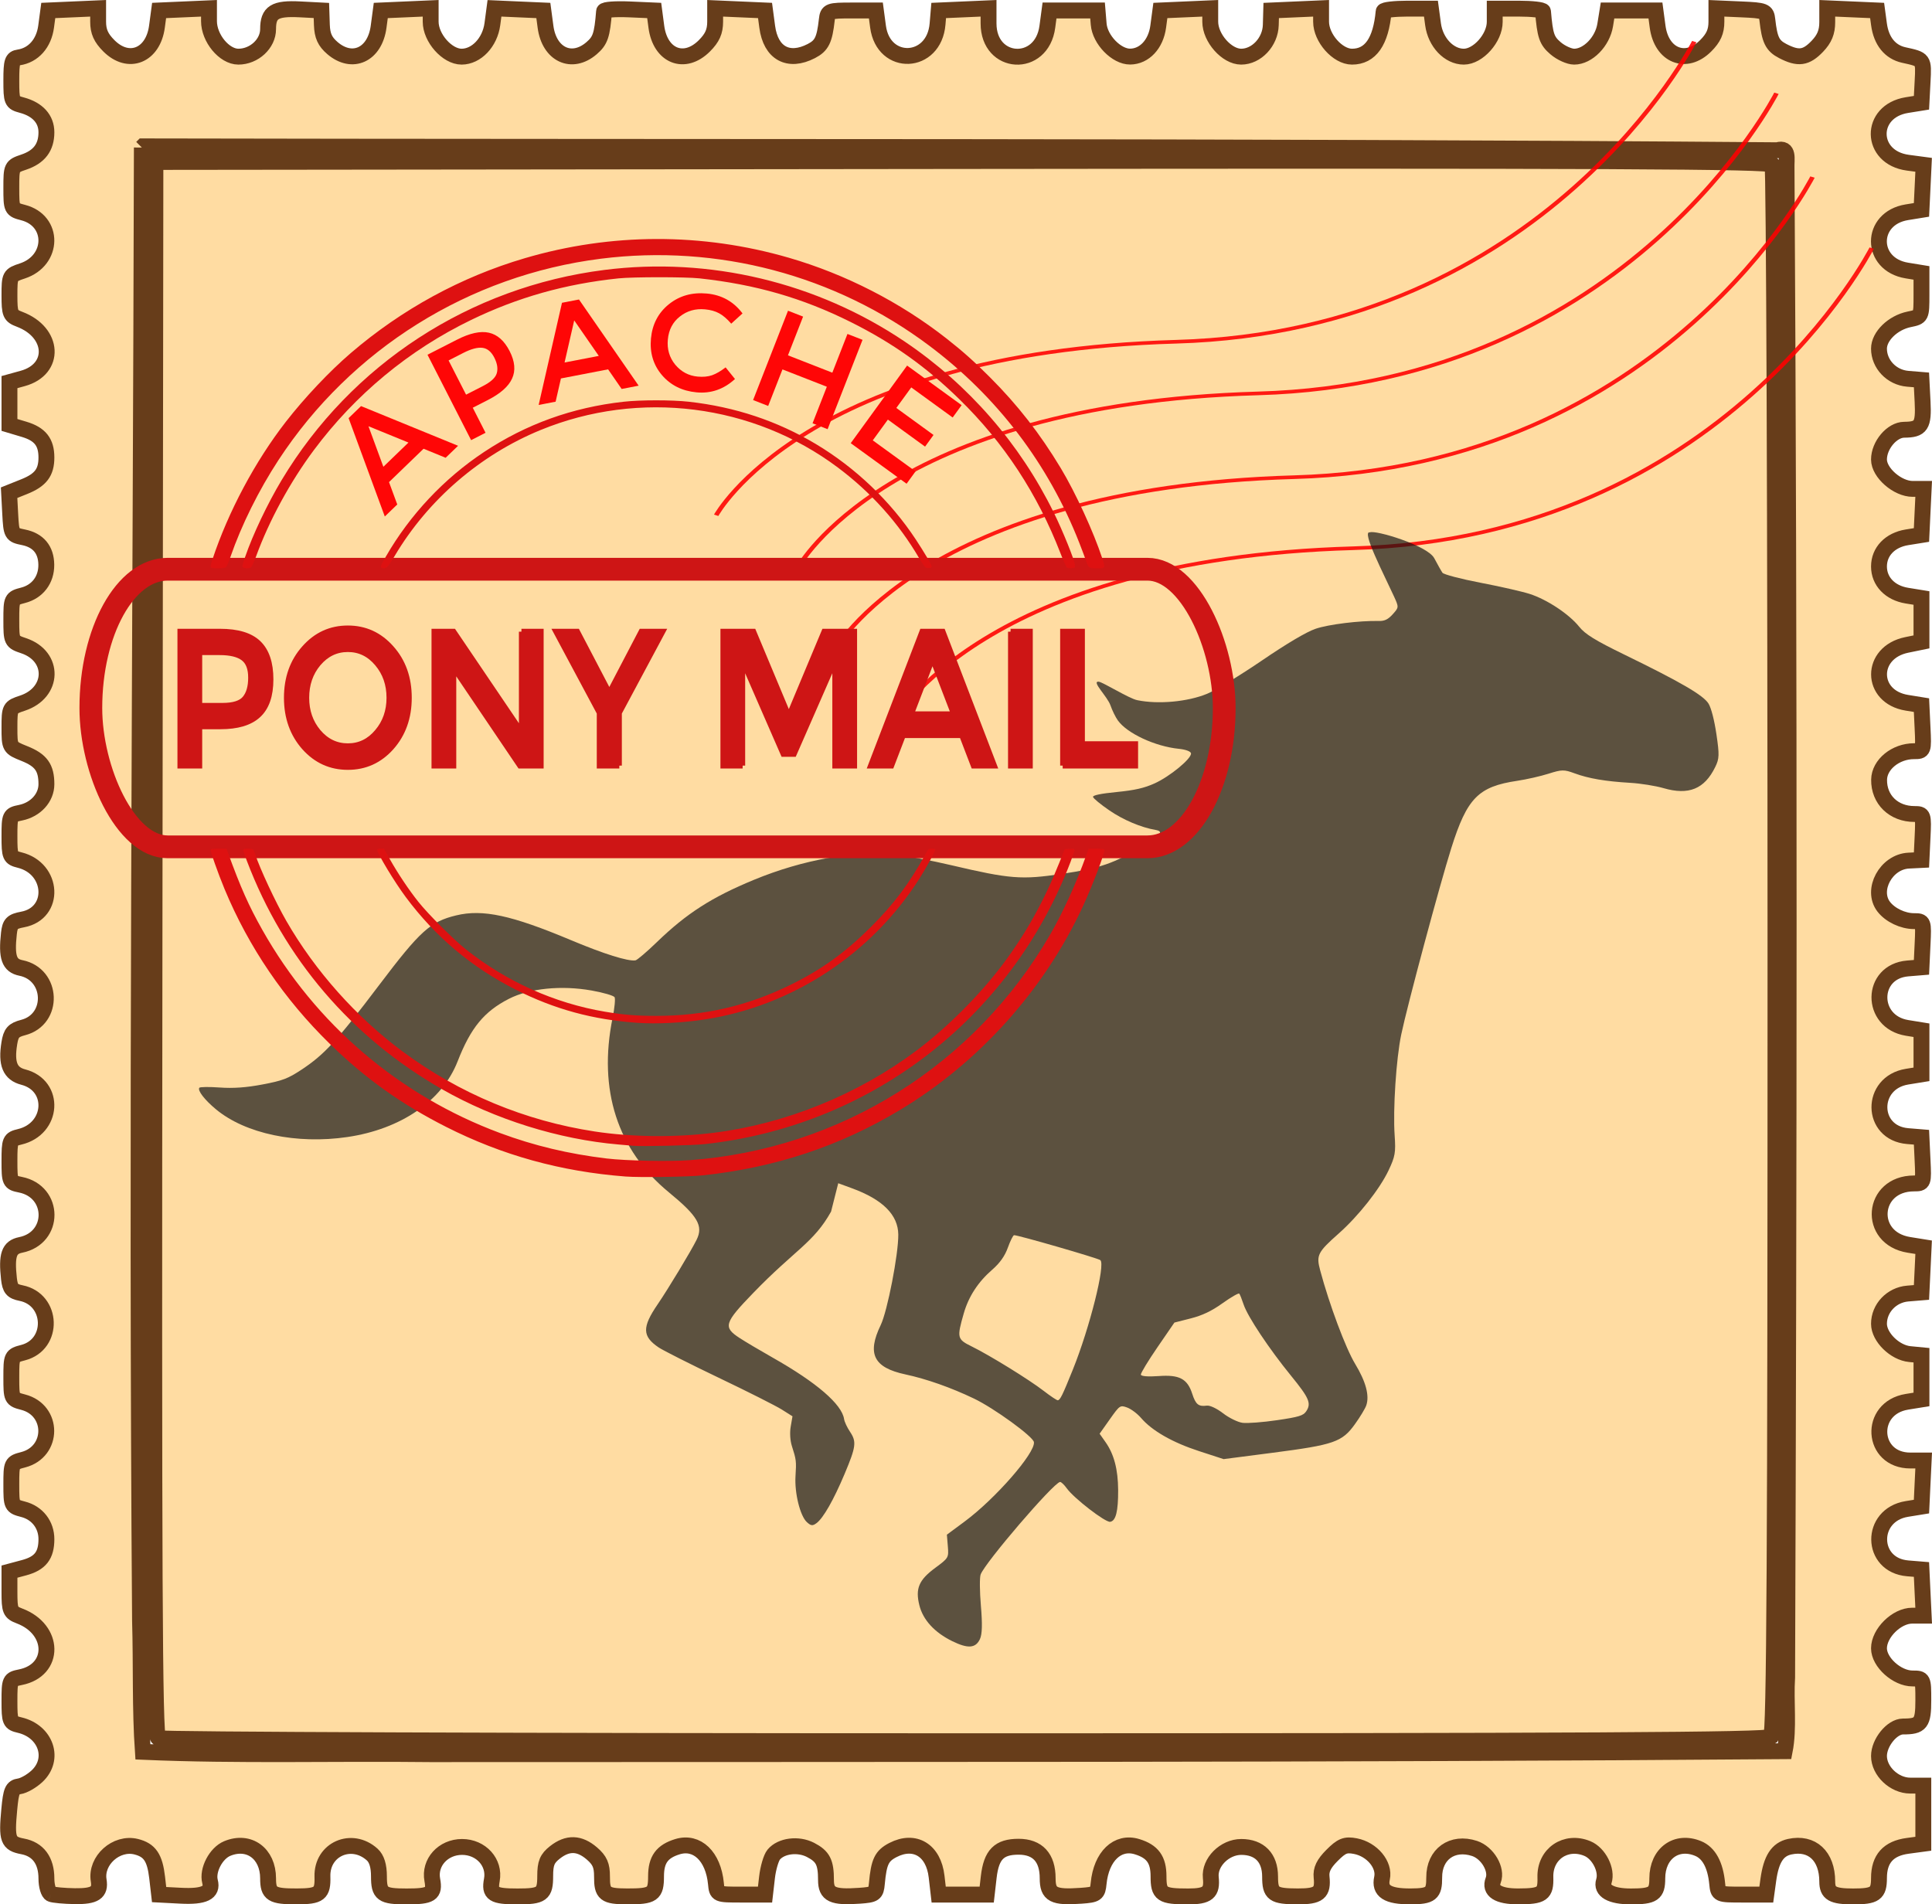 <?xml version="1.0" ?>
<!-- Created with Inkscape (http://www.inkscape.org/) -->
<svg xmlns="http://www.w3.org/2000/svg" xmlns:sodipodi="http://sodipodi.sourceforge.net/DTD/sodipodi-0.dtd" xmlns:inkscape="http://www.inkscape.org/namespaces/inkscape" viewBox="0 0 85.168 83.958" sodipodi:docname="ponymail v2.svg" inkscape:version="0.92.3 (2405546, 2018-03-11)">
	<defs id="defs3896"/>
	<sodipodi:namedview id="base" pagecolor="#ffffff" bordercolor="#666666" borderopacity="1.0" inkscape:pageopacity="0.0" inkscape:pageshadow="2" inkscape:zoom="2.8" inkscape:cx="205.11974" inkscape:cy="145.90815" inkscape:document-units="mm" inkscape:current-layer="text7034" showgrid="false" inkscape:window-width="3726" inkscape:window-height="2049" inkscape:window-x="114" inkscape:window-y="55" inkscape:window-maximized="1" fit-margin-top="0" fit-margin-left="0" fit-margin-right="0" fit-margin-bottom="0"/>
	<g inkscape:label="Layer 1" inkscape:groupmode="layer" id="layer1" transform="translate(-51.562,-80.801)">
		<path id="path6816" style="opacity:1;fill:#ffdca2;fill-opacity:1;stroke:#673d1a;stroke-width:0.7;stroke-linecap:butt;stroke-linejoin:miter;stroke-miterlimit:4;stroke-dasharray:none;stroke-opacity:1" d="M 57.815,87.305 C 57.768,108.954 57.569,130.604 57.735,152.253 C 57.792,154.174 57.728,156.143 57.86,158.034 C 62.079,158.218 66.313,158.087 70.538,158.137 C 90.437,158.124 110.338,158.16 130.236,158.006 C 130.436,156.994 130.275,155.818 130.344,154.753 C 130.423,132.558 130.452,110.362 130.318,88.168 C 130.306,87.84 130.442,87.264 129.909,87.425 C 105.895,87.23 81.88,87.306 57.866,87.254 L 57.815,87.305 M 53.812,164.302 C 53.7,164.256 53.608,163.949 53.608,163.618 C 53.608,162.828 53.239,162.329 52.56,162.202 C 51.913,162.08 51.846,161.899 51.97,160.582 C 52.048,159.738 52.109,159.598 52.414,159.554 C 52.608,159.527 52.956,159.329 53.188,159.114 C 54.006,158.356 53.593,157.13 52.427,156.854 C 52.002,156.754 51.979,156.701 51.979,155.795 C 51.979,154.867 51.993,154.838 52.463,154.744 C 54.01,154.435 53.986,152.637 52.427,152.046 C 52.014,151.889 51.979,151.808 51.979,150.983 L 51.979,150.089 L 52.628,149.915 C 53.335,149.724 53.608,149.374 53.608,148.658 C 53.608,148.02 53.205,147.502 52.583,147.341 C 52.07,147.208 52.061,147.189 52.061,146.249 C 52.061,145.31 52.07,145.29 52.583,145.157 C 53.94,144.806 53.94,142.969 52.583,142.618 C 52.07,142.485 52.061,142.466 52.061,141.526 C 52.061,140.586 52.07,140.567 52.583,140.434 C 53.963,140.076 53.894,138.09 52.492,137.809 C 52.1,137.731 52.007,137.62 51.957,137.177 C 51.842,136.131 51.96,135.789 52.472,135.686 C 53.999,135.381 53.992,133.337 52.463,133.031 C 51.993,132.937 51.979,132.908 51.979,131.981 C 51.979,131.075 52.002,131.022 52.427,130.921 C 53.912,130.57 54.028,128.66 52.588,128.286 C 52.004,128.135 51.826,127.703 51.973,126.796 C 52.047,126.334 52.154,126.213 52.584,126.101 C 53.968,125.743 53.893,123.757 52.484,123.475 C 51.967,123.371 51.839,123.005 51.955,121.956 C 52.003,121.517 52.092,121.426 52.561,121.338 C 54.027,121.063 53.926,119.09 52.427,118.718 C 52.003,118.613 51.979,118.557 51.979,117.668 C 51.979,116.757 51.994,116.726 52.463,116.632 C 53.131,116.498 53.608,115.974 53.608,115.374 C 53.608,114.644 53.372,114.316 52.636,114.022 C 51.982,113.76 51.979,113.755 51.979,112.874 C 51.979,112.008 51.991,111.986 52.549,111.802 C 53.945,111.341 53.983,109.733 52.608,109.27 C 52.07,109.089 52.061,109.069 52.061,108.133 C 52.061,107.198 52.07,107.178 52.583,107.045 C 53.216,106.881 53.61,106.362 53.603,105.699 C 53.596,105.037 53.251,104.621 52.599,104.489 C 52.074,104.382 52.06,104.357 52.012,103.451 L 51.963,102.522 L 52.628,102.256 C 53.352,101.966 53.608,101.631 53.608,100.971 C 53.608,100.294 53.328,99.939 52.628,99.729 L 51.979,99.535 L 51.979,98.591 L 51.979,97.647 L 52.566,97.485 C 54.036,97.079 53.95,95.455 52.427,94.878 C 52.014,94.722 51.979,94.639 51.979,93.821 C 51.979,92.952 51.991,92.93 52.549,92.746 C 53.941,92.287 53.965,90.531 52.583,90.173 C 52.07,90.04 52.061,90.02 52.061,89.085 C 52.061,88.15 52.07,88.13 52.608,87.949 C 53.289,87.72 53.608,87.299 53.608,86.632 C 53.608,86.05 53.222,85.622 52.526,85.436 C 52.081,85.317 52.061,85.271 52.061,84.346 C 52.061,83.505 52.103,83.375 52.387,83.333 C 53.033,83.237 53.495,82.718 53.595,81.975 L 53.69,81.263 L 54.789,81.215 L 55.888,81.167 L 55.888,81.757 C 55.888,82.192 56.013,82.472 56.364,82.823 C 57.229,83.687 58.31,83.254 58.481,81.975 L 58.576,81.263 L 59.675,81.215 L 60.775,81.167 L 60.775,81.732 C 60.775,82.484 61.448,83.299 62.07,83.299 C 62.765,83.299 63.38,82.729 63.38,82.086 C 63.38,81.339 63.675,81.156 64.786,81.214 L 65.73,81.263 L 65.751,81.901 C 65.768,82.377 65.885,82.636 66.215,82.919 C 67.092,83.674 68.087,83.216 68.252,81.982 L 68.348,81.263 L 69.447,81.215 L 70.547,81.167 L 70.547,81.757 C 70.547,82.475 71.275,83.299 71.91,83.299 C 72.563,83.299 73.159,82.67 73.267,81.867 L 73.36,81.168 L 74.437,81.216 L 75.514,81.263 L 75.61,81.982 C 75.774,83.21 76.77,83.674 77.639,82.927 C 78.027,82.594 78.106,82.359 78.191,81.297 C 78.197,81.225 78.697,81.189 79.301,81.215 L 80.401,81.263 L 80.496,81.982 C 80.669,83.277 81.734,83.701 82.612,82.823 C 82.963,82.472 83.088,82.192 83.088,81.757 L 83.088,81.167 L 84.187,81.215 L 85.287,81.263 L 85.383,81.982 C 85.538,83.147 86.316,83.575 87.328,83.052 C 87.787,82.815 87.91,82.566 88.01,81.671 C 88.053,81.283 88.106,81.263 89.114,81.263 L 90.173,81.263 L 90.268,81.975 C 90.507,83.765 92.741,83.668 92.892,81.861 L 92.942,81.263 L 94.041,81.215 L 95.14,81.167 L 95.14,81.833 C 95.14,83.697 97.485,83.831 97.732,81.982 L 97.828,81.263 L 98.887,81.263 L 99.945,81.263 L 99.995,81.868 C 100.052,82.552 100.78,83.302 101.383,83.296 C 102.011,83.29 102.516,82.75 102.619,81.975 L 102.714,81.263 L 103.813,81.215 L 104.913,81.167 L 104.913,81.757 C 104.913,82.475 105.641,83.299 106.276,83.299 C 106.952,83.299 107.562,82.648 107.582,81.904 L 107.6,81.263 L 108.7,81.215 L 109.799,81.167 L 109.799,81.757 C 109.799,82.475 110.528,83.299 111.162,83.299 C 111.974,83.299 112.437,82.637 112.557,81.304 C 112.563,81.237 113.035,81.182 113.605,81.182 L 114.642,81.182 L 114.735,81.874 C 114.842,82.67 115.44,83.299 116.091,83.299 C 116.722,83.299 117.454,82.475 117.454,81.764 L 117.454,81.182 L 118.513,81.182 C 119.095,81.182 119.576,81.237 119.582,81.304 C 119.673,82.379 119.746,82.593 120.134,82.927 C 120.372,83.132 120.742,83.299 120.956,83.299 C 121.558,83.299 122.203,82.642 122.323,81.906 L 122.427,81.263 L 123.483,81.263 L 124.539,81.263 L 124.634,81.975 C 124.805,83.254 125.886,83.687 126.75,82.823 C 127.101,82.472 127.226,82.192 127.226,81.757 L 127.226,81.167 L 128.326,81.215 C 129.363,81.261 129.428,81.286 129.471,81.67 C 129.571,82.566 129.694,82.815 130.152,83.052 C 130.839,83.407 131.179,83.36 131.675,82.842 C 131.99,82.513 132.112,82.216 132.112,81.776 L 132.112,81.167 L 133.212,81.215 L 134.311,81.263 L 134.393,81.871 C 134.492,82.611 134.881,83.094 135.487,83.227 C 136.375,83.422 136.366,83.41 136.315,84.394 L 136.266,85.331 L 135.624,85.434 C 133.944,85.706 133.975,87.747 135.664,87.974 L 136.361,88.067 L 136.314,89.061 L 136.266,90.054 L 135.624,90.158 C 133.978,90.424 133.978,92.461 135.624,92.728 L 136.266,92.833 L 136.266,93.8 C 136.266,94.765 136.264,94.769 135.726,94.879 C 135.008,95.025 134.393,95.623 134.393,96.172 C 134.393,96.856 134.951,97.441 135.659,97.5 L 136.266,97.55 L 136.315,98.513 C 136.369,99.561 136.25,99.742 135.504,99.747 C 134.966,99.75 134.393,100.427 134.393,101.06 C 134.393,101.644 135.209,102.355 135.879,102.355 L 136.363,102.355 L 136.314,103.371 L 136.266,104.387 L 135.624,104.49 C 134.879,104.611 134.393,105.118 134.393,105.775 C 134.393,106.432 134.879,106.94 135.624,107.061 L 136.266,107.165 L 136.266,108.133 L 136.266,109.1 L 135.614,109.234 C 133.984,109.569 133.992,111.52 135.624,111.784 L 136.266,111.888 L 136.314,112.903 C 136.362,113.902 136.356,113.919 135.937,113.919 C 135.128,113.919 134.407,114.506 134.398,115.174 C 134.385,116.051 135.04,116.688 135.955,116.688 C 136.351,116.688 136.361,116.716 136.314,117.701 L 136.266,118.715 L 135.702,118.743 C 134.707,118.792 134.034,120.035 134.601,120.774 C 134.886,121.145 135.445,121.411 135.937,121.411 C 136.356,121.411 136.362,121.428 136.314,122.429 L 136.266,123.447 L 135.659,123.497 C 134.013,123.634 133.99,125.851 135.631,126.118 L 136.266,126.221 L 136.266,127.193 L 136.266,128.165 L 135.631,128.268 C 133.989,128.535 134.013,130.752 135.659,130.889 L 136.266,130.939 L 136.314,131.957 C 136.362,132.959 136.356,132.975 135.937,132.975 C 134.06,132.975 133.862,135.388 135.715,135.684 L 136.361,135.788 L 136.314,136.784 L 136.266,137.78 L 135.659,137.83 C 134.949,137.889 134.393,138.475 134.393,139.164 C 134.393,139.749 135.09,140.435 135.749,140.499 L 136.266,140.549 L 136.266,141.523 L 136.266,142.498 L 135.624,142.602 C 133.912,142.88 134.049,145.191 135.777,145.191 L 136.363,145.191 L 136.314,146.206 L 136.266,147.222 L 135.624,147.326 C 133.974,147.592 134.004,149.808 135.659,149.945 L 136.266,149.995 L 136.314,151.013 L 136.363,152.031 L 135.854,152.031 C 135.173,152.031 134.393,152.8 134.393,153.47 C 134.393,154.085 135.187,154.8 135.871,154.8 C 136.343,154.8 136.347,154.808 136.347,155.76 C 136.347,156.778 136.239,156.917 135.45,156.917 C 134.97,156.917 134.393,157.628 134.393,158.218 C 134.393,158.884 135.067,159.523 135.769,159.523 L 136.347,159.523 L 136.347,160.805 L 136.347,162.086 L 135.657,162.179 C 134.805,162.293 134.393,162.755 134.393,163.596 C 134.393,164.289 134.224,164.409 133.253,164.409 C 132.344,164.409 132.112,164.275 132.112,163.751 C 132.112,162.626 131.437,162.001 130.454,162.217 C 129.918,162.335 129.642,162.763 129.515,163.676 L 129.425,164.328 L 128.366,164.328 C 127.309,164.328 127.308,164.327 127.26,163.839 C 127.181,163.019 126.895,162.492 126.423,162.297 C 125.464,161.899 124.62,162.516 124.62,163.614 C 124.62,164.291 124.447,164.409 123.456,164.409 C 122.578,164.409 122.132,164.157 122.266,163.736 C 122.421,163.247 122.047,162.508 121.537,162.297 C 120.586,161.903 119.658,162.537 119.687,163.561 C 119.708,164.298 119.558,164.404 118.492,164.407 C 117.601,164.409 117.211,164.157 117.388,163.694 C 117.57,163.22 117.136,162.483 116.565,162.294 C 115.584,161.971 114.78,162.547 114.786,163.57 C 114.79,164.29 114.648,164.404 113.738,164.407 C 112.728,164.411 112.359,164.174 112.485,163.603 C 112.614,163.014 112.048,162.333 111.312,162.191 C 110.873,162.107 110.708,162.172 110.282,162.599 C 109.916,162.965 109.787,163.231 109.821,163.554 C 109.895,164.252 109.7,164.41 108.771,164.407 C 107.692,164.404 107.551,164.303 107.551,163.534 C 107.551,162.706 107.085,162.227 106.28,162.227 C 105.546,162.227 104.867,162.909 104.937,163.575 C 105.007,164.24 104.804,164.409 103.939,164.409 C 102.766,164.409 102.633,164.318 102.633,163.521 C 102.633,162.788 102.369,162.424 101.684,162.215 C 100.825,161.953 100.108,162.641 99.992,163.839 C 99.949,164.292 99.893,164.332 99.225,164.379 C 98,164.467 97.746,164.335 97.746,163.61 C 97.746,162.699 97.303,162.218 96.463,162.218 C 95.604,162.218 95.262,162.565 95.148,163.552 L 95.059,164.328 L 94,164.328 L 92.942,164.328 L 92.85,163.534 C 92.717,162.372 91.886,161.867 90.926,162.363 C 90.429,162.62 90.305,162.878 90.217,163.839 C 90.176,164.293 90.121,164.332 89.453,164.379 C 88.267,164.464 87.974,164.327 87.974,163.687 C 87.974,162.903 87.839,162.641 87.291,162.357 C 86.747,162.076 85.996,162.172 85.67,162.565 C 85.555,162.704 85.421,163.157 85.374,163.573 L 85.287,164.328 L 84.228,164.328 C 83.171,164.328 83.169,164.327 83.122,163.839 C 83.006,162.641 82.289,161.953 81.43,162.215 C 80.746,162.424 80.482,162.788 80.482,163.521 C 80.482,164.315 80.344,164.411 79.206,164.407 C 78.228,164.404 78.096,164.299 78.1,163.533 C 78.103,163.043 78.003,162.815 77.655,162.515 C 77.102,162.04 76.587,162.025 76.025,162.467 C 75.68,162.738 75.596,162.942 75.596,163.508 C 75.596,164.309 75.46,164.409 74.374,164.409 C 73.3,164.409 73.128,164.299 73.244,163.682 C 73.388,162.914 72.768,162.227 71.931,162.227 C 71.094,162.227 70.474,162.914 70.619,163.682 C 70.734,164.299 70.563,164.409 69.488,164.409 C 68.407,164.409 68.267,164.308 68.267,163.521 C 68.267,163.061 68.168,162.742 67.971,162.564 C 67.065,161.744 65.741,162.329 65.776,163.533 C 65.797,164.289 65.65,164.404 64.656,164.407 C 63.549,164.411 63.38,164.306 63.38,163.614 C 63.38,162.516 62.537,161.899 61.578,162.297 C 61.081,162.503 60.69,163.253 60.82,163.751 C 60.949,164.245 60.565,164.431 59.526,164.377 L 58.576,164.328 L 58.489,163.573 C 58.388,162.699 58.162,162.367 57.567,162.217 C 56.69,161.997 55.767,162.824 55.912,163.701 C 56.001,164.24 55.743,164.41 54.861,164.397 C 54.396,164.39 53.924,164.347 53.812,164.302 L 53.812,164.302 M 129.637,157.373 C 129.787,157.223 129.832,149.307 129.83,122.722 C 129.829,103.772 129.769,88.175 129.698,88.063 C 129.594,87.9 122.345,87.867 93.99,87.9 L 58.413,87.941 L 58.372,122.623 C 58.339,150.261 58.372,157.331 58.535,157.434 C 58.647,157.506 74.647,157.565 94.09,157.566 C 121.371,157.568 129.486,157.524 129.637,157.373 L 129.637,157.373" inkscape:connector-curvature="0"/>
		<g id="g7030" transform="matrix(0.771,0.102,-0.131,0.597,37.392,37.962)" style="stroke:#ff0000;stroke-opacity:0.879">
			<path inkscape:connector-curvature="0" id="path6946" d="M 75.784,96.862 C 75.784,96.862 78.75,84.323 99.219,80.042 C 119.687,75.76 124.354,53.583 124.354,53.583" style="fill:none;fill-opacity:0.56;fill-rule:evenodd;stroke:#ff0000;stroke-width:0.265px;stroke-linecap:butt;stroke-linejoin:miter;stroke-opacity:0.879"/>
			<path inkscape:connector-curvature="0" id="path6946-0" d="M 80.981,99.789 C 80.981,99.789 83.947,87.251 104.416,82.969 C 124.884,78.688 129.551,56.511 129.551,56.511" style="fill:none;fill-opacity:0.56;fill-rule:evenodd;stroke:#ff0000;stroke-width:0.265px;stroke-linecap:butt;stroke-linejoin:miter;stroke-opacity:0.879"/>
			<path inkscape:connector-curvature="0" id="path6946-0-6" d="M 84.005,105.459 C 84.005,105.459 86.971,92.921 107.439,88.639 C 127.908,84.357 132.575,62.181 132.575,62.181" style="fill:none;fill-opacity:0.56;fill-rule:evenodd;stroke:#ff0000;stroke-width:0.265px;stroke-linecap:butt;stroke-linejoin:miter;stroke-opacity:0.879"/>
			<path inkscape:connector-curvature="0" id="path6946-0-6-6" d="M 88.163,109.995 C 88.163,109.995 91.129,97.457 111.597,93.175 C 132.066,88.893 136.733,66.716 136.733,66.716" style="fill:none;fill-opacity:0.56;fill-rule:evenodd;stroke:#ff0000;stroke-width:0.265px;stroke-linecap:butt;stroke-linejoin:miter;stroke-opacity:0.879"/>
		</g>
		<path style="fill:#121212;fill-opacity:0.686;stroke-width:0.108" d="M 94.762,153.059 C 94.859,152.849 94.872,152.406 94.803,151.601 C 94.748,150.965 94.743,150.341 94.792,150.213 C 94.998,149.674 97.998,146.179 98.291,146.136 C 98.339,146.129 98.473,146.256 98.59,146.419 C 98.906,146.858 100.288,147.924 100.501,147.893 C 100.751,147.856 100.858,147.43 100.853,146.493 C 100.848,145.585 100.672,144.914 100.3,144.385 L 100.036,144.009 L 100.484,143.375 C 100.923,142.754 100.94,142.743 101.249,142.854 C 101.423,142.917 101.701,143.125 101.865,143.317 C 102.348,143.88 103.251,144.396 104.416,144.775 L 105.502,145.129 L 107.663,144.849 C 110.373,144.498 110.726,144.375 111.291,143.588 C 111.52,143.27 111.745,142.897 111.792,142.758 C 111.938,142.326 111.773,141.712 111.301,140.932 C 110.881,140.238 110.163,138.316 109.758,136.803 C 109.58,136.138 109.647,136.006 110.579,135.18 C 111.443,134.415 112.384,133.223 112.775,132.397 C 113.064,131.787 113.095,131.612 113.042,130.855 C 112.963,129.713 113.109,127.478 113.333,126.407 C 113.602,125.123 115.025,119.822 115.538,118.195 C 116.236,115.981 116.729,115.479 118.455,115.223 C 118.856,115.163 119.473,115.023 119.826,114.911 C 120.412,114.725 120.509,114.724 120.974,114.895 C 121.592,115.123 122.336,115.25 123.432,115.314 C 123.887,115.341 124.544,115.446 124.891,115.547 C 126.005,115.872 126.7,115.588 127.175,114.615 C 127.355,114.247 127.361,114.082 127.227,113.173 C 127.135,112.551 126.999,112.019 126.88,111.824 C 126.657,111.456 125.668,110.879 123.189,109.671 C 121.881,109.034 121.443,108.764 121.173,108.427 C 120.726,107.871 119.754,107.228 118.99,106.984 C 118.658,106.878 117.68,106.656 116.817,106.49 C 115.953,106.324 115.203,106.127 115.15,106.052 C 115.098,105.978 114.935,105.689 114.788,105.411 C 114.491,104.849 112.185,104.153 111.947,104.272 C 111.565,104.19 112.567,106.121 113.005,107.078 C 113.232,107.574 113.232,107.575 112.959,107.88 C 112.757,108.106 112.599,108.184 112.355,108.178 C 111.505,108.158 110.128,108.327 109.557,108.522 C 109.158,108.657 108.297,109.167 107.188,109.923 C 106.229,110.576 105.145,111.235 104.777,111.387 C 103.915,111.743 102.618,111.861 101.692,111.669 C 101.319,111.591 100.162,110.86 99.987,110.853 C 99.671,110.839 100.378,111.504 100.516,111.902 C 100.592,112.123 100.738,112.421 100.842,112.565 C 101.253,113.137 102.483,113.708 103.529,113.814 C 103.827,113.844 104.052,113.927 104.065,114.012 C 104.098,114.239 103.138,115.032 102.459,115.339 C 102.001,115.546 101.585,115.64 100.789,115.719 C 100.095,115.787 99.734,115.861 99.745,115.934 C 99.754,115.996 100.077,116.262 100.463,116.527 C 101.074,116.948 101.859,117.28 102.508,117.392 C 102.869,117.455 102.74,117.624 101.984,118.078 C 100.663,118.871 100.083,119.072 98.382,119.326 C 96.588,119.594 96.093,119.555 93.483,118.942 C 92.629,118.741 91.538,118.534 91.059,118.482 C 89.265,118.288 86.964,118.695 84.797,119.59 C 82.94,120.356 81.83,121.069 80.524,122.331 C 80.076,122.765 79.649,123.128 79.576,123.14 C 79.246,123.191 78.184,122.858 76.737,122.251 C 74.109,121.148 72.844,120.875 71.675,121.157 C 70.53,121.433 70.086,121.835 68.268,124.24 C 66.412,126.695 65.869,127.287 64.859,127.956 C 64.255,128.355 64.022,128.444 63.128,128.613 C 62.409,128.749 61.838,128.789 61.249,128.746 C 60.783,128.713 60.379,128.717 60.349,128.757 C 60.261,128.876 60.585,129.296 61.087,129.711 C 62.382,130.784 64.639,131.258 66.877,130.929 C 69.238,130.581 71.055,129.334 71.734,127.596 C 72.311,126.116 72.901,125.396 73.996,124.836 C 74.9,124.373 76.31,124.232 77.644,124.47 C 78.161,124.562 78.615,124.695 78.655,124.765 C 78.694,124.835 78.654,125.249 78.565,125.685 C 77.924,128.851 78.78,131.501 81.045,133.364 C 82.324,134.416 82.574,134.843 82.27,135.459 C 82.028,135.95 81.011,137.635 80.553,138.305 C 79.861,139.316 79.871,139.715 80.598,140.206 C 80.788,140.335 81.979,140.936 83.243,141.541 C 84.508,142.145 85.757,142.775 86.02,142.94 L 86.497,143.241 L 86.419,143.693 C 86.372,143.962 86.393,144.31 86.47,144.55 C 86.663,145.151 86.672,145.22 86.63,145.881 C 86.584,146.624 86.833,147.632 87.13,147.906 C 87.312,148.073 87.383,148.08 87.557,147.951 C 87.854,147.731 88.309,146.933 88.793,145.785 C 89.3,144.579 89.328,144.363 89.033,143.923 C 88.907,143.735 88.79,143.485 88.772,143.366 C 88.676,142.712 87.56,141.751 85.63,140.658 C 85.082,140.348 84.422,139.957 84.165,139.789 C 83.43,139.31 83.485,139.129 84.774,137.796 C 86.606,135.901 87.438,135.586 88.198,134.216 L 88.514,132.966 L 89.127,133.191 C 90.479,133.688 91.152,134.362 91.161,135.228 C 91.17,136.092 90.681,138.608 90.386,139.219 C 89.773,140.487 90.075,141.093 91.468,141.393 C 92.407,141.594 93.481,141.973 94.498,142.46 C 95.382,142.883 97.104,144.134 97.14,144.379 C 97.209,144.85 95.444,146.874 94.085,147.881 L 93.303,148.46 L 93.345,148.971 C 93.386,149.476 93.379,149.488 92.793,149.921 C 92.069,150.455 91.908,150.833 92.089,151.569 C 92.249,152.216 92.756,152.77 93.54,153.155 C 94.235,153.495 94.572,153.469 94.762,153.06 L 94.762,153.059 M 106.337,143.529 C 106.127,143.501 105.74,143.311 105.477,143.108 C 105.204,142.897 104.897,142.752 104.762,142.771 C 104.397,142.822 104.271,142.72 104.119,142.249 C 103.906,141.586 103.55,141.399 102.634,141.468 C 102.175,141.502 101.864,141.477 101.854,141.405 C 101.846,141.339 102.175,140.796 102.586,140.197 L 103.333,139.109 L 104.055,138.925 C 104.568,138.794 104.973,138.601 105.457,138.255 C 105.832,137.987 106.163,137.798 106.193,137.833 C 106.223,137.869 106.309,138.086 106.385,138.315 C 106.562,138.847 107.506,140.265 108.474,141.453 C 109.278,142.439 109.377,142.671 109.142,143.023 C 109.015,143.212 108.821,143.271 107.856,143.413 C 107.231,143.505 106.547,143.557 106.337,143.529 L 106.337,143.529 M 97.57,142.12 C 96.922,141.62 95.195,140.554 94.391,140.158 C 93.754,139.844 93.739,139.78 94.048,138.702 C 94.261,137.961 94.679,137.318 95.303,136.777 C 95.638,136.486 95.861,136.171 95.99,135.808 C 96.096,135.512 96.219,135.264 96.264,135.257 C 96.393,135.238 99.932,136.26 100.066,136.355 C 100.306,136.525 99.6,139.339 98.854,141.188 C 98.395,142.325 98.3,142.519 98.193,142.535 C 98.153,142.541 97.873,142.354 97.57,142.12 L 97.57,142.12" id="path6801" inkscape:connector-curvature="0" sodipodi:nodetypes="cscccccccccccccccccccccscccccccccccccccccccccccccccccccccccccccccscccccccccccccccsccccccccccccccccccccccccccscccccccccccccscccccccccccscc"/>
		<g id="g946" transform="matrix(1.063,0,0,1.063,-5.161,-7.449)">
			<g transform="matrix(0.596,0,0,0.596,81.126,33.678)" id="g6944">
				<g id="g6868" transform="matrix(1.416,0,0,1.416,-26.891,-91.92)">
					<g aria-label="PONY MAIL" transform="scale(0.933,1.072)" style="font-style:normal;font-variant:normal;font-weight:bold;font-stretch:normal;font-size:8.783px;line-height:125%;font-family:Montserrat;-inkscape-font-specification:'Montserrat Bold';letter-spacing:0px;word-spacing:0px;fill:#ce1515;fill-opacity:1;stroke:#ce1515;stroke-width:0.266;stroke-linecap:butt;stroke-linejoin:miter;stroke-miterlimit:4;stroke-dasharray:none;stroke-opacity:1" id="text6826">
						<path d="M -3.32,144.053 Q -1.923,144.053 -1.282,144.589 Q -0.641,145.124 -0.641,146.24 Q -0.641,147.355 -1.299,147.873 Q -1.949,148.392 -3.302,148.392 L -4.391,148.392 L -4.391,150.192 L -5.428,150.192 L -5.428,144.053 L -3.32,144.053 M -3.188,147.452 Q -2.327,147.452 -2.02,147.127 Q -1.703,146.793 -1.703,146.161 Q -1.703,145.52 -2.099,145.256 Q -2.494,144.993 -3.337,144.993 L -4.391,144.993 L -4.391,147.452 L -3.188,147.452" style="font-style:normal;font-variant:normal;font-weight:normal;font-stretch:normal;font-family:Montserrat;-inkscape-font-specification:Montserrat;fill:#ce1515;fill-opacity:1;stroke:#ce1515;stroke-width:0.266;stroke-miterlimit:4;stroke-dasharray:none;stroke-opacity:1" id="path962"/>
						<path d="M 4.951,145.502 Q 4.327,144.852 3.414,144.852 Q 2.5,144.852 1.868,145.502 Q 1.244,146.152 1.244,147.083 Q 1.244,148.005 1.868,148.655 Q 2.5,149.305 3.414,149.305 Q 4.327,149.305 4.951,148.655 Q 5.583,148.005 5.583,147.083 Q 5.583,146.152 4.951,145.502 L 4.951,145.502 M 5.715,149.349 Q 4.784,150.254 3.414,150.254 Q 2.043,150.254 1.112,149.349 Q 0.181,148.436 0.181,147.083 Q 0.181,145.722 1.112,144.817 Q 2.043,143.903 3.414,143.903 Q 4.784,143.903 5.715,144.817 Q 6.646,145.722 6.646,147.083 Q 6.646,148.436 5.715,149.349" style="font-style:normal;font-variant:normal;font-weight:normal;font-stretch:normal;font-family:Montserrat;-inkscape-font-specification:Montserrat;fill:#ce1515;fill-opacity:1;stroke:#ce1515;stroke-width:0.266;stroke-miterlimit:4;stroke-dasharray:none;stroke-opacity:1" id="path964"/>
						<path d="M 12.556,144.053 L 13.592,144.053 L 13.592,150.192 L 12.468,150.192 L 8.99,145.713 L 8.99,150.192 L 7.953,150.192 L 7.953,144.053 L 8.99,144.053 L 12.556,148.638 L 12.556,144.053" style="font-style:normal;font-variant:normal;font-weight:normal;font-stretch:normal;font-family:Montserrat;-inkscape-font-specification:Montserrat;fill:#ce1515;fill-opacity:1;stroke:#ce1515;stroke-width:0.266;stroke-miterlimit:4;stroke-dasharray:none;stroke-opacity:1" id="path966"/>
						<path d="M 17.711,150.192 L 16.657,150.192 L 16.657,147.768 L 14.373,144.053 L 15.506,144.053 L 17.184,146.846 L 18.861,144.053 L 19.995,144.053 L 17.711,147.768 L 17.711,150.192" style="font-style:normal;font-variant:normal;font-weight:normal;font-stretch:normal;font-family:Montserrat;-inkscape-font-specification:Montserrat;fill:#ce1515;fill-opacity:1;stroke:#ce1515;stroke-width:0.266;stroke-miterlimit:4;stroke-dasharray:none;stroke-opacity:1" id="path968"/>
						<path d="M 24.206,150.192 L 23.17,150.192 L 23.17,144.053 L 24.786,144.053 L 26.639,147.909 L 28.492,144.053 L 30.1,144.053 L 30.1,150.192 L 29.063,150.192 L 29.063,145.397 L 26.92,149.656 L 26.34,149.656 L 24.206,145.397 L 24.206,150.192" style="font-style:normal;font-variant:normal;font-weight:normal;font-stretch:normal;font-family:Montserrat;-inkscape-font-specification:Montserrat;fill:#ce1515;fill-opacity:1;stroke:#ce1515;stroke-width:0.266;stroke-miterlimit:4;stroke-dasharray:none;stroke-opacity:1" id="path970"/>
						<path d="M 32.668,148.796 L 32.053,150.192 L 30.946,150.192 L 33.652,144.053 L 34.758,144.053 L 37.464,150.192 L 36.357,150.192 L 35.742,148.796 L 32.668,148.796 M 35.321,147.838 L 34.205,145.309 L 33.09,147.838 L 35.321,147.838" style="font-style:normal;font-variant:normal;font-weight:normal;font-stretch:normal;font-family:Montserrat;-inkscape-font-specification:Montserrat;fill:#ce1515;fill-opacity:1;stroke:#ce1515;stroke-width:0.266;stroke-miterlimit:4;stroke-dasharray:none;stroke-opacity:1" id="path972"/>
						<path d="M 38.317,144.053 L 39.354,144.053 L 39.354,150.192 L 38.317,150.192 L 38.317,144.053" style="font-style:normal;font-variant:normal;font-weight:normal;font-stretch:normal;font-family:Montserrat;-inkscape-font-specification:Montserrat;fill:#ce1515;fill-opacity:1;stroke:#ce1515;stroke-width:0.266;stroke-miterlimit:4;stroke-dasharray:none;stroke-opacity:1" id="path974"/>
						<path d="M 41.062,150.192 L 41.062,144.053 L 42.098,144.053 L 42.098,149.209 L 44.9,149.209 L 44.9,150.192 L 41.062,150.192" style="font-style:normal;font-variant:normal;font-weight:normal;font-stretch:normal;font-family:Montserrat;-inkscape-font-specification:Montserrat;fill:#ce1515;fill-opacity:1;stroke:#ce1515;stroke-width:0.266;stroke-miterlimit:4;stroke-dasharray:none;stroke-opacity:1" id="path976"/>
					</g>
				</g>
				<rect ry="9.901" rx="5.344" y="122.399" x="-40.264" height="19.318" width="78.861" id="rect6822-6" style="opacity:1;fill:none;fill-opacity:1;stroke:#ce1515;stroke-width:1.584;stroke-linecap:butt;stroke-linejoin:miter;stroke-miterlimit:4;stroke-dasharray:none;stroke-opacity:1"/>
				<path style="fill:#de1111;fill-opacity:1;stroke-width:0.06" d="M -3.062,164.659 C -7.563,164.312 -11.637,163.184 -15.554,161.2 C -18.669,159.622 -21.184,157.824 -23.643,155.42 C -26.816,152.318 -29.276,148.7 -30.956,144.665 C -31.424,143.54 -31.973,141.975 -31.925,141.899 C -31.907,141.869 -31.652,141.844 -31.358,141.844 L -30.825,141.844 L -30.732,142.1 C -29.848,144.539 -29.277,145.821 -28.328,147.503 C -24.628,154.057 -18.819,159.02 -11.791,161.633 C -9.417,162.515 -7.03,163.085 -4.374,163.404 C -3.038,163.564 -0.022,163.625 1.405,163.521 C 11.893,162.753 21.23,156.905 26.495,147.804 C 27.381,146.272 28.321,144.204 28.993,142.311 L 29.158,141.844 L 29.691,141.844 C 29.983,141.844 30.239,141.87 30.259,141.902 C 30.337,142.03 29.454,144.368 28.763,145.861 C 26.074,151.67 21.535,156.725 16.043,160.025 C 11.844,162.549 7.362,164.036 2.33,164.577 C 1.324,164.685 -2.053,164.736 -3.062,164.659 L -3.062,164.659 M -2.55,162.518 C -2.683,162.506 -3.13,162.466 -3.543,162.431 C -7.699,162.077 -12.165,160.679 -15.826,158.585 C -22.14,154.975 -26.83,149.488 -29.406,142.699 C -29.552,142.314 -29.671,141.965 -29.671,141.922 C -29.671,141.818 -29.047,141.815 -28.964,141.92 C -28.931,141.961 -28.87,142.104 -28.827,142.236 C -28.52,143.196 -27.413,145.567 -26.663,146.872 C -24.659,150.355 -21.796,153.568 -18.564,155.964 C -14.621,158.886 -10.055,160.786 -5.199,161.526 C -2.625,161.918 0.381,161.951 3.079,161.615 C 8.064,160.994 13.095,158.956 17.166,155.909 C 19.319,154.297 21.571,152.047 23.196,149.882 C 24.815,147.726 26.066,145.474 27.128,142.808 L 27.5,141.875 L 27.841,141.857 C 28.12,141.842 28.183,141.856 28.183,141.934 C 28.183,141.986 28.057,142.36 27.904,142.765 C 25.852,148.172 22.29,152.925 17.699,156.385 C 13.262,159.728 8.036,161.791 2.447,162.404 C 1.599,162.497 -1.929,162.578 -2.55,162.519 L -2.55,162.518 M -2.219,153.965 C -5.314,153.752 -8.006,153.019 -10.708,151.652 C -13.767,150.104 -16.288,147.982 -18.346,145.221 C -19.136,144.162 -20.34,142.165 -20.34,141.914 C -20.34,141.873 -20.244,141.844 -20.107,141.844 L -19.874,141.844 L -19.44,142.612 C -18.88,143.603 -18.136,144.713 -17.473,145.547 C -16.797,146.397 -15.022,148.173 -14.169,148.851 C -11.351,151.094 -7.988,152.602 -4.486,153.191 C -3.187,153.409 -2.31,153.48 -0.925,153.48 C 2.421,153.48 5.422,152.788 8.407,151.326 C 10.569,150.267 12.226,149.076 14.01,147.295 C 15.619,145.69 16.7,144.249 17.792,142.251 C 18.009,141.855 18.021,141.844 18.253,141.844 C 18.393,141.844 18.49,141.873 18.49,141.914 C 18.49,142.03 17.857,143.191 17.401,143.909 C 14.057,149.179 8.549,152.795 2.442,153.731 C 0.905,153.966 -0.891,154.057 -2.219,153.965 L -2.219,153.965 M -31.891,122.285 C -31.959,122.242 -31.944,122.143 -31.807,121.729 C -30.702,118.395 -28.832,114.887 -26.692,112.135 C -25.388,110.459 -23.655,108.624 -22.176,107.356 C -18.618,104.305 -14.508,102.063 -10.08,100.759 C -4.059,98.986 2.269,98.974 8.3,100.723 C 12.242,101.867 16.062,103.824 19.273,106.344 C 20.407,107.235 21.17,107.915 22.286,109.031 C 24.228,110.974 25.771,112.954 27.222,115.362 C 28.247,117.064 29.507,119.802 30.11,121.638 C 30.339,122.338 30.34,122.337 29.707,122.338 C 29.201,122.339 29.141,122.298 28.993,121.843 C 28.936,121.669 28.72,121.093 28.513,120.563 C 26.367,115.075 22.785,110.372 18.052,106.828 C 11.511,101.929 3.344,99.769 -4.771,100.791 C -13.945,101.946 -22.155,107.075 -27.216,114.814 C -28.577,116.894 -29.788,119.335 -30.545,121.526 C -30.671,121.89 -30.815,122.222 -30.866,122.264 C -30.972,122.35 -31.763,122.366 -31.891,122.285 L -31.891,122.285 M -29.671,122.279 C -29.749,122.229 -29.729,122.127 -29.528,121.542 C -28.994,119.987 -27.968,117.829 -26.985,116.191 C -22.141,108.127 -13.897,102.76 -4.53,101.572 C 2.78,100.646 10.264,102.435 16.39,106.574 C 20.815,109.564 24.368,113.644 26.736,118.455 C 27.364,119.731 28.198,121.797 28.207,122.098 C 28.213,122.299 28.203,122.309 27.988,122.327 C 27.865,122.337 27.72,122.321 27.667,122.291 C 27.613,122.261 27.409,121.82 27.212,121.309 C 25.611,117.16 23.276,113.602 20.157,110.559 C 17.838,108.296 15.513,106.646 12.591,105.189 C 9.248,103.523 5.992,102.584 2.085,102.159 C 1.119,102.054 -2.537,102.054 -3.543,102.159 C -7.251,102.546 -10.556,103.478 -13.81,105.055 C -18.121,107.144 -21.858,110.237 -24.74,114.101 C -26.391,116.315 -27.857,119.008 -28.764,121.496 C -28.903,121.876 -29.061,122.222 -29.114,122.263 C -29.23,122.352 -29.543,122.361 -29.671,122.279 L -29.671,122.279 M -20.024,122.298 C -20.144,122.25 -20.119,122.183 -19.729,121.506 C -18.064,118.614 -15.689,116.086 -12.905,114.242 C -9.972,112.299 -6.764,111.143 -3.201,110.745 C -2.01,110.612 0.161,110.612 1.352,110.745 C 4.56,111.103 7.501,112.083 10.183,113.687 C 12.943,115.338 15.381,117.666 17.132,120.322 C 17.719,121.211 18.25,122.11 18.25,122.214 C 18.25,122.31 17.974,122.356 17.837,122.283 C 17.77,122.247 17.56,121.953 17.371,121.631 C 15.943,119.188 14.042,117.067 11.718,115.325 C 5.807,110.893 -2.108,109.894 -8.976,112.714 C -13.18,114.44 -16.8,117.563 -19.117,121.464 C -19.613,122.298 -19.738,122.414 -20.024,122.298 L -20.024,122.298" id="path6937" inkscape:connector-curvature="0"/>
			</g>
			<g transform="rotate(6.906,81.097,111.589)" id="g914">
				<g aria-label="APACHE" style="font-style:normal;font-variant:normal;font-weight:bold;font-stretch:normal;font-size:5.692px;line-height:125%;font-family:Montserrat;-inkscape-font-specification:'Montserrat Bold';letter-spacing:0px;word-spacing:0px;fill:#ff0606;fill-opacity:1;stroke:none;stroke-width:0.427px;stroke-linecap:butt;stroke-linejoin:miter;stroke-opacity:1" id="text7034">
					<path d="M 68.547,104.472 L 68.998,105.352 L 68.545,105.909 L 66.564,102.039 L 67.016,101.482 L 71.209,102.632 L 70.757,103.188 L 69.803,102.926 L 68.547,104.472 M 69.15,102.747 L 67.422,102.274 L 68.238,103.869 L 69.15,102.747" style="font-style:normal;font-variant:normal;font-weight:normal;font-stretch:normal;font-family:Montserrat;-inkscape-font-specification:Montserrat;fill:#ff0606;fill-opacity:1;stroke-width:0.427px" id="path948"/>
					<path d="M 70.629,98.273 Q 71.379,97.767 71.918,97.823 Q 72.456,97.879 72.86,98.478 Q 73.264,99.078 73.097,99.595 Q 72.936,100.108 72.209,100.598 L 71.624,100.992 L 72.275,101.96 L 71.718,102.335 L 69.496,99.036 L 70.629,98.273 M 71.93,100.052 Q 72.393,99.74 72.44,99.454 Q 72.489,99.16 72.26,98.82 Q 72.028,98.476 71.72,98.477 Q 71.413,98.479 70.959,98.784 L 70.393,99.166 L 71.283,100.487 L 71.93,100.052" style="font-style:normal;font-variant:normal;font-weight:normal;font-stretch:normal;font-family:Montserrat;-inkscape-font-specification:Montserrat;fill:#ff0606;fill-opacity:1;stroke-width:0.427px" id="path950"/>
					<path d="M 75.108,99.347 L 75.005,100.33 L 74.323,100.549 L 74.774,96.226 L 75.457,96.006 L 78.343,99.257 L 77.66,99.477 L 77.004,98.737 L 75.108,99.347 M 76.554,98.23 L 75.365,96.891 L 75.178,98.672 L 76.554,98.23" style="font-style:normal;font-variant:normal;font-weight:normal;font-stretch:normal;font-family:Montserrat;-inkscape-font-specification:Montserrat;fill:#ff0606;fill-opacity:1;stroke-width:0.427px" id="path952"/>
					<path d="M 80.724,98.589 Q 81.071,98.58 81.318,98.459 Q 81.566,98.333 81.832,98.07 L 82.276,98.502 Q 81.663,99.219 80.759,99.243 Q 79.86,99.267 79.247,98.703 Q 78.639,98.139 78.615,97.251 Q 78.591,96.364 79.179,95.756 Q 79.771,95.148 80.693,95.123 Q 81.62,95.098 82.259,95.764 L 81.845,96.242 Q 81.553,95.976 81.294,95.875 Q 81.041,95.774 80.699,95.783 Q 80.096,95.799 79.697,96.203 Q 79.298,96.601 79.315,97.21 Q 79.331,97.813 79.746,98.211 Q 80.167,98.604 80.724,98.589 L 80.724,98.589" style="font-style:normal;font-variant:normal;font-weight:normal;font-stretch:normal;font-family:Montserrat;-inkscape-font-specification:Montserrat;fill:#ff0606;fill-opacity:1;stroke-width:0.427px" id="path954"/>
					<path d="M 83.127,99.278 L 84.119,95.426 L 84.769,95.593 L 84.339,97.263 L 86.252,97.756 L 86.682,96.086 L 87.332,96.253 L 86.34,100.106 L 85.69,99.939 L 86.096,98.362 L 84.183,97.87 L 83.777,99.446 L 83.127,99.278" style="font-style:normal;font-variant:normal;font-weight:normal;font-stretch:normal;font-family:Montserrat;-inkscape-font-specification:Montserrat;fill:#ff0606;fill-opacity:1;stroke-width:0.427px" id="path956"/>
					<path d="M 91.737,98.449 L 91.43,99.001 L 89.575,97.969 L 89.063,98.889 L 90.729,99.816 L 90.439,100.338 L 88.773,99.411 L 88.255,100.341 L 90.17,101.406 L 89.863,101.958 L 87.361,100.567 L 89.295,97.09 L 91.737,98.449" style="font-style:normal;font-variant:normal;font-weight:normal;font-stretch:normal;font-family:Montserrat;-inkscape-font-specification:Montserrat;fill:#ff0606;fill-opacity:1;stroke-width:0.427px" id="path958"/>
				</g>
				<path transform="rotate(-149.982)" style="opacity:1;fill:none;fill-opacity:0.56;stroke:none;stroke-width:0.5;stroke-linecap:butt;stroke-linejoin:miter;stroke-miterlimit:4;stroke-dasharray:none;stroke-opacity:0.879" d="M -112.501,-57.43 A 15.025,14.08 0.0 0,1 -127.526,-43.35 A 15.025,14.08 0.0 0,1 -142.55,-57.43 A 15.025,14.08 0.0 0,1 -127.526,-71.51 A 15.025,14.08 0.0 0,1 -112.501,-57.43 L -112.501,-57.43" id="path7036"/>
			</g>
		</g>
	</g>
</svg>